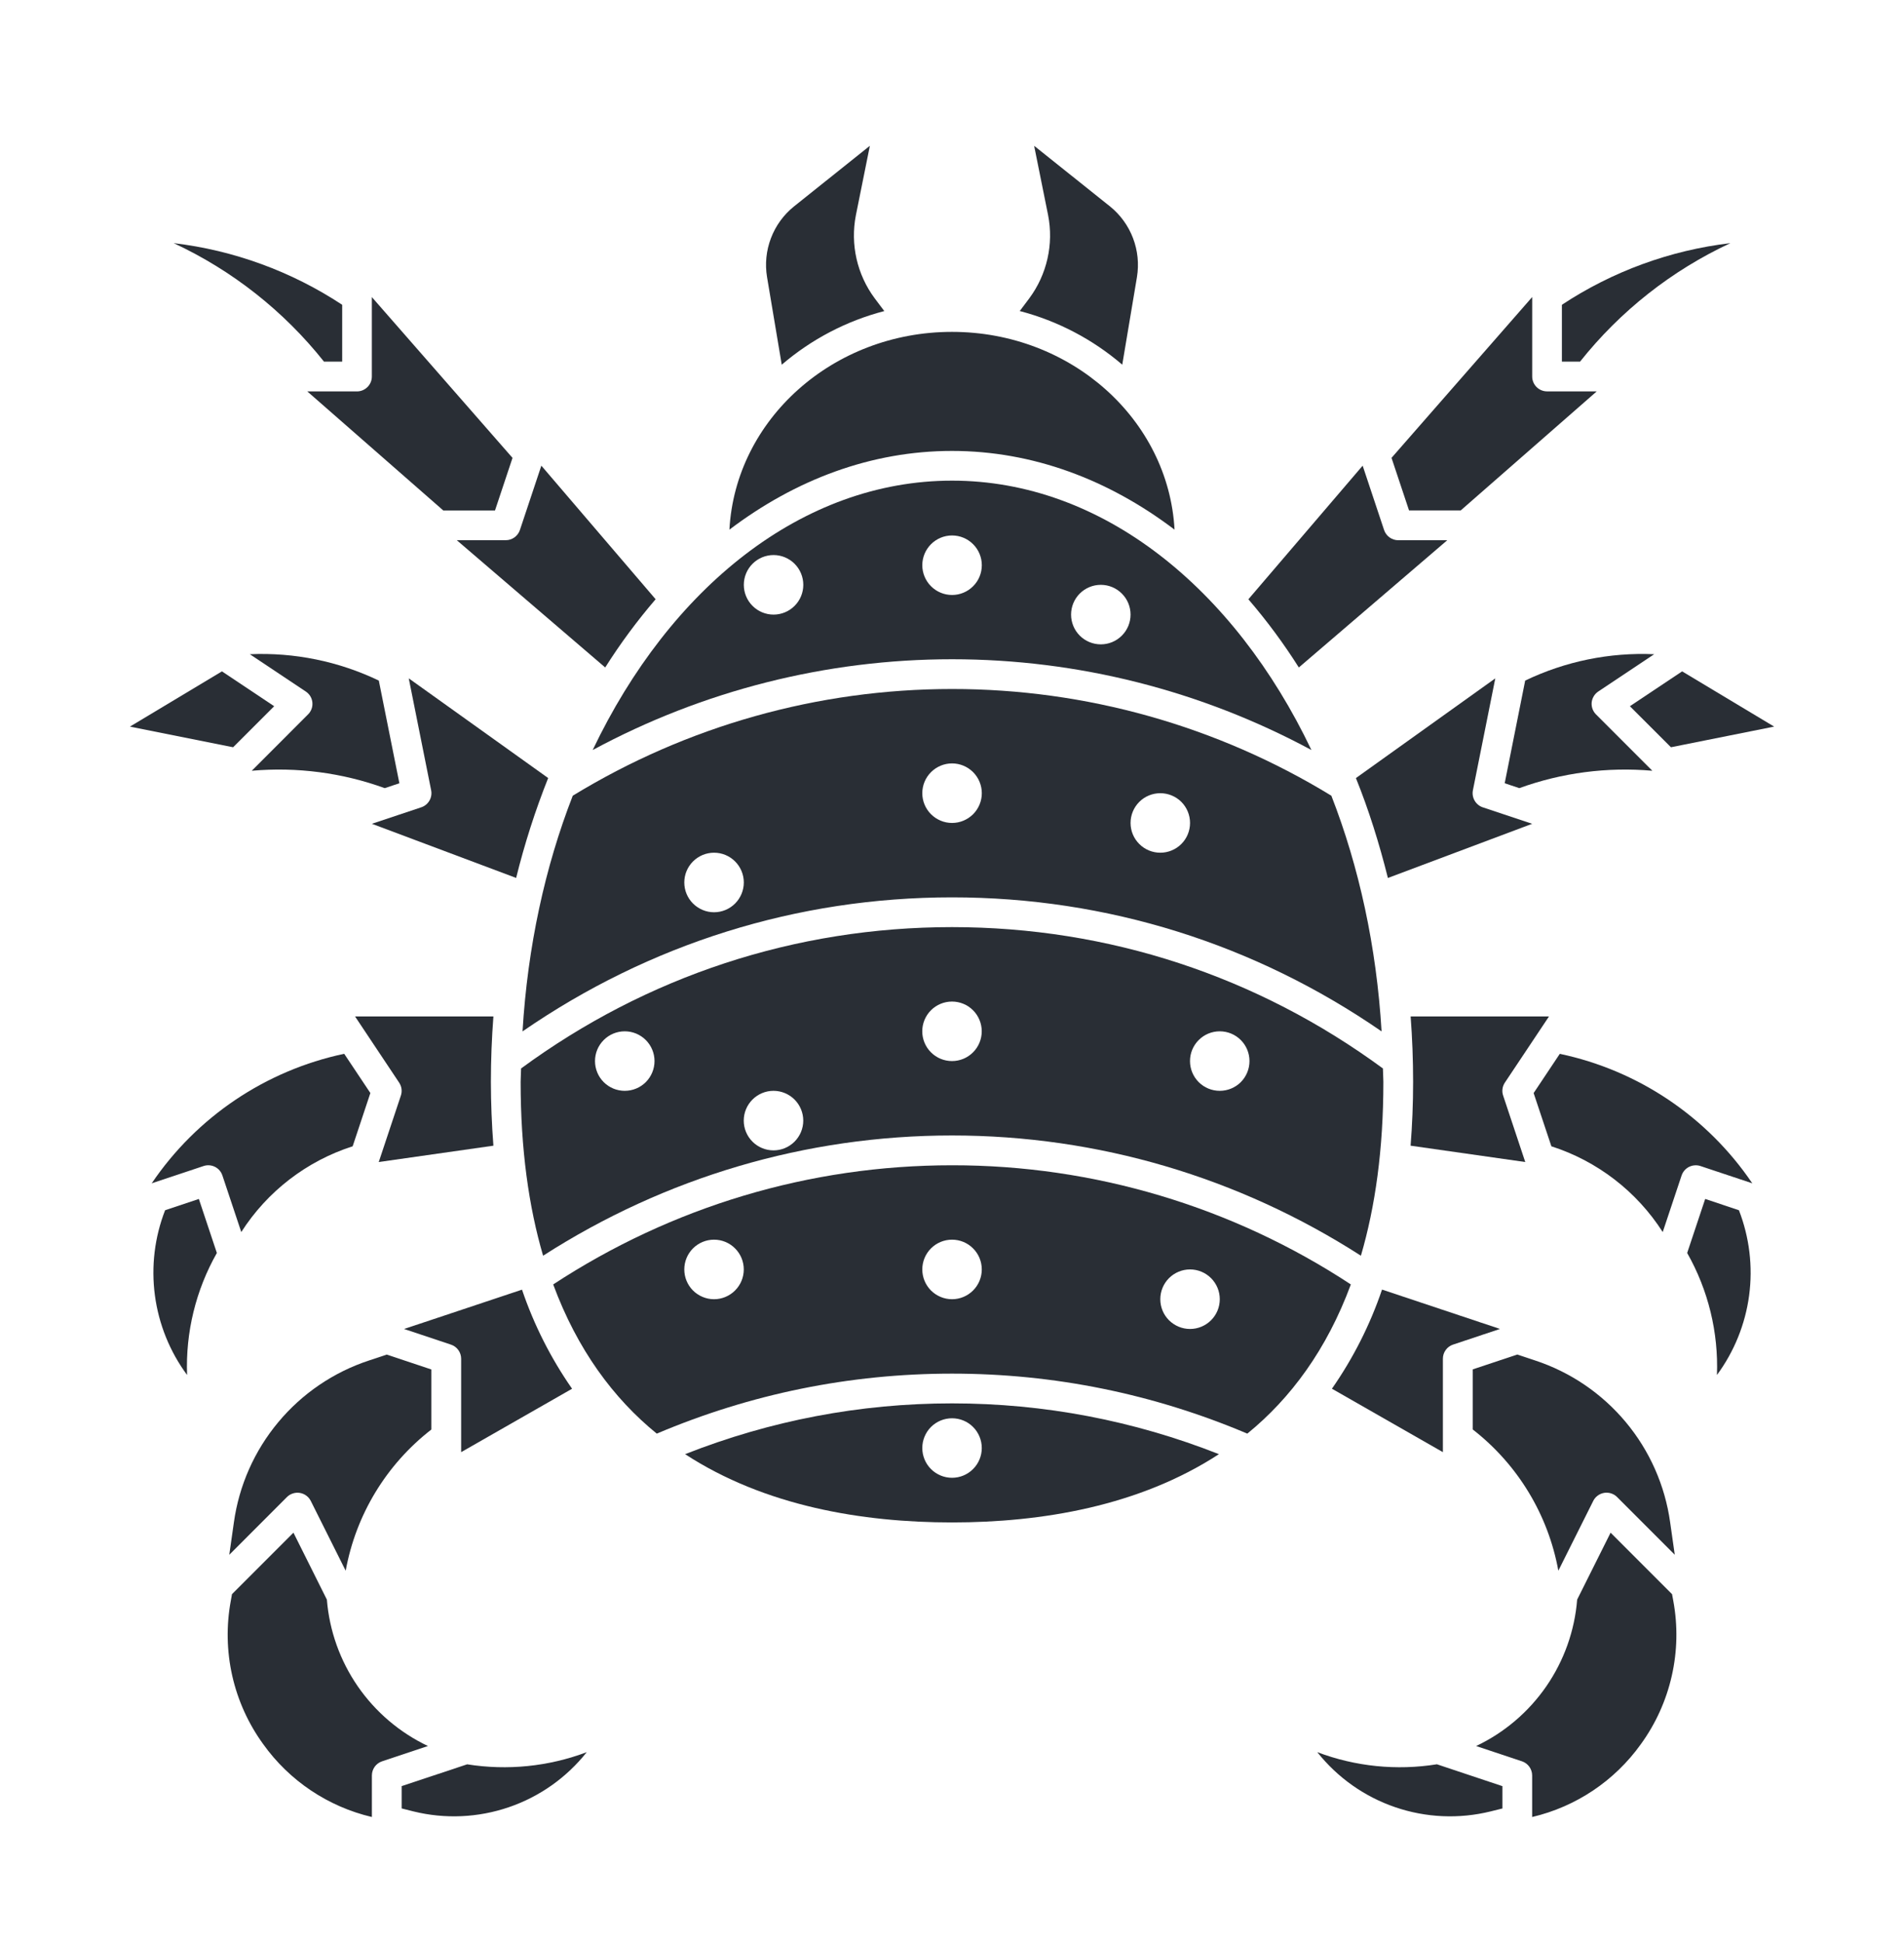 <svg width="50" height="51" viewBox="0 0 50 51" fill="none" xmlns="http://www.w3.org/2000/svg">
<path d="M29.857 7.272C29.913 6.929 29.878 6.577 29.754 6.252C29.631 5.927 29.423 5.64 29.153 5.421L27.157 3.827L27.524 5.649C27.598 6.027 27.592 6.415 27.507 6.79C27.422 7.165 27.261 7.518 27.032 7.827L26.779 8.164C27.771 8.423 28.692 8.904 29.471 9.572L29.857 7.272ZM20.529 9.573C21.308 8.905 22.229 8.423 23.222 8.165L22.969 7.829C22.74 7.521 22.578 7.168 22.493 6.793C22.408 6.419 22.402 6.031 22.475 5.654L22.843 3.827L20.845 5.423C20.575 5.642 20.368 5.928 20.245 6.253C20.121 6.578 20.086 6.93 20.143 7.273L20.529 9.573ZM30.844 13.902C30.687 11.016 28.13 8.711 25 8.711C21.869 8.711 19.312 11.016 19.155 13.902C20.89 12.588 22.881 11.836 25 11.836C27.119 11.836 29.11 12.588 30.844 13.902ZM38.006 14.18H36.719C36.636 14.18 36.557 14.154 36.49 14.106C36.423 14.058 36.374 13.99 36.347 13.913L35.784 12.223L32.783 15.73C33.268 16.293 33.711 16.892 34.108 17.52L38.006 14.18ZM39.267 17.806L35.607 20.423C35.943 21.254 36.219 22.134 36.447 23.045L40.236 21.623L38.939 21.191C38.849 21.161 38.773 21.099 38.725 21.016C38.677 20.934 38.661 20.837 38.679 20.744L39.267 17.806Z" fill="#292E35"/>
<path d="M38.359 13.398L41.931 10.273H40.627C40.523 10.273 40.424 10.232 40.35 10.158C40.277 10.085 40.236 9.986 40.236 9.882V7.797L36.542 12.018L37.002 13.398H38.359ZM25.002 17.304C28.309 17.304 31.546 18.128 34.439 19.687C32.408 15.431 28.938 12.616 25.002 12.616C21.066 12.616 17.595 15.431 15.564 19.687C18.464 18.123 21.707 17.304 25.002 17.304ZM28.908 15.351C29.115 15.351 29.314 15.433 29.46 15.58C29.607 15.726 29.689 15.925 29.689 16.132C29.689 16.339 29.607 16.538 29.46 16.684C29.314 16.831 29.115 16.913 28.908 16.913C28.701 16.913 28.502 16.831 28.355 16.684C28.209 16.538 28.127 16.339 28.127 16.132C28.127 15.925 28.209 15.726 28.355 15.58C28.502 15.433 28.701 15.351 28.908 15.351ZM25.002 14.055C25.209 14.055 25.407 14.137 25.554 14.284C25.701 14.43 25.783 14.629 25.783 14.836C25.783 15.043 25.701 15.242 25.554 15.388C25.407 15.535 25.209 15.617 25.002 15.617C24.794 15.617 24.596 15.535 24.449 15.388C24.303 15.242 24.22 15.043 24.22 14.836C24.22 14.629 24.303 14.43 24.449 14.284C24.596 14.137 24.794 14.055 25.002 14.055ZM20.314 14.569C20.521 14.569 20.72 14.652 20.866 14.798C21.013 14.945 21.095 15.144 21.095 15.351C21.095 15.558 21.013 15.757 20.866 15.903C20.72 16.05 20.521 16.132 20.314 16.132C20.107 16.132 19.908 16.05 19.762 15.903C19.615 15.757 19.533 15.558 19.533 15.351C19.533 15.144 19.615 14.945 19.762 14.798C19.908 14.652 20.107 14.569 20.314 14.569ZM11.062 21.19L9.766 21.623L13.554 23.044C13.774 22.152 14.055 21.276 14.395 20.422L10.734 17.805L11.322 20.743C11.341 20.836 11.325 20.933 11.277 21.015C11.229 21.098 11.153 21.16 11.062 21.19Z" fill="#292E35"/>
<path d="M45.441 6.382C43.86 6.569 42.345 7.123 41.016 8V9.492H41.493C42.55 8.163 43.901 7.098 45.441 6.382ZM37.891 38.116V35.664C37.891 35.582 37.916 35.502 37.965 35.435C38.012 35.369 38.08 35.319 38.158 35.293L39.39 34.882L36.293 33.849C35.979 34.774 35.536 35.65 34.977 36.451L37.891 38.116ZM35.738 32.96C36.115 31.673 36.328 30.167 36.328 28.398C36.328 28.278 36.317 28.164 36.316 28.045C33.016 25.621 29.11 24.335 25 24.335C20.89 24.335 16.984 25.621 13.684 28.045C13.683 28.164 13.672 28.279 13.672 28.398C13.672 30.166 13.885 31.673 14.262 32.96C17.469 30.901 21.166 29.804 25 29.804C28.834 29.804 32.531 30.901 35.738 32.96ZM32.031 27.07C32.239 27.07 32.437 27.152 32.584 27.299C32.73 27.445 32.812 27.644 32.812 27.851C32.812 28.058 32.73 28.257 32.584 28.404C32.437 28.55 32.239 28.632 32.031 28.632C31.824 28.632 31.625 28.55 31.479 28.404C31.332 28.257 31.25 28.058 31.25 27.851C31.25 27.644 31.332 27.445 31.479 27.299C31.625 27.152 31.824 27.07 32.031 27.07ZM16.406 28.632C16.199 28.632 16 28.55 15.854 28.404C15.707 28.257 15.625 28.058 15.625 27.851C15.625 27.644 15.707 27.445 15.854 27.299C16 27.152 16.199 27.07 16.406 27.07C16.613 27.07 16.812 27.152 16.959 27.299C17.105 27.445 17.188 27.644 17.188 27.851C17.188 28.058 17.105 28.257 16.959 28.404C16.812 28.55 16.613 28.632 16.406 28.632ZM20.312 30.195C20.105 30.195 19.907 30.113 19.76 29.966C19.614 29.82 19.531 29.621 19.531 29.414C19.531 29.206 19.614 29.008 19.76 28.861C19.907 28.715 20.105 28.632 20.312 28.632C20.52 28.632 20.718 28.715 20.865 28.861C21.011 29.008 21.094 29.206 21.094 29.414C21.094 29.621 21.011 29.82 20.865 29.966C20.718 30.113 20.52 30.195 20.312 30.195ZM24.219 27.07C24.219 26.863 24.301 26.664 24.448 26.517C24.594 26.371 24.793 26.289 25 26.289C25.207 26.289 25.406 26.371 25.552 26.517C25.699 26.664 25.781 26.863 25.781 27.07C25.781 27.277 25.699 27.476 25.552 27.622C25.406 27.769 25.207 27.851 25 27.851C24.793 27.851 24.594 27.769 24.448 27.622C24.301 27.476 24.219 27.277 24.219 27.07Z" fill="#292E35"/>
<path d="M25.001 18.085C21.478 18.085 18.037 19.055 15.041 20.886C14.313 22.753 13.855 24.849 13.722 27.072C17.049 24.777 20.926 23.554 25.001 23.554C29.076 23.554 32.954 24.777 36.281 27.072C36.148 24.849 35.69 22.752 34.962 20.886C31.963 19.053 28.516 18.084 25.001 18.085ZM18.751 23.945C18.544 23.945 18.346 23.862 18.199 23.716C18.052 23.569 17.97 23.37 17.97 23.163C17.97 22.956 18.052 22.757 18.199 22.611C18.346 22.464 18.544 22.382 18.751 22.382C18.959 22.382 19.157 22.464 19.304 22.611C19.45 22.757 19.533 22.956 19.533 23.163C19.533 23.37 19.45 23.569 19.304 23.716C19.157 23.862 18.959 23.945 18.751 23.945ZM25.001 21.601C24.794 21.601 24.596 21.518 24.449 21.372C24.302 21.225 24.22 21.027 24.22 20.82C24.22 20.612 24.302 20.414 24.449 20.267C24.596 20.121 24.794 20.038 25.001 20.038C25.209 20.038 25.407 20.121 25.554 20.267C25.7 20.414 25.783 20.612 25.783 20.82C25.783 21.027 25.7 21.225 25.554 21.372C25.407 21.518 25.209 21.601 25.001 21.601ZM30.47 22.382C30.263 22.382 30.064 22.3 29.918 22.153C29.771 22.007 29.689 21.808 29.689 21.601C29.689 21.394 29.771 21.195 29.918 21.048C30.064 20.902 30.263 20.82 30.47 20.82C30.677 20.82 30.876 20.902 31.023 21.048C31.169 21.195 31.251 21.394 31.251 21.601C31.251 21.808 31.169 22.007 31.023 22.153C30.876 22.3 30.677 22.382 30.47 22.382ZM40.923 41.228L41.84 39.395C41.867 39.34 41.908 39.292 41.958 39.256C42.008 39.219 42.066 39.195 42.127 39.185C42.188 39.175 42.25 39.18 42.309 39.199C42.368 39.218 42.422 39.25 42.465 39.294L43.98 40.809L43.859 39.959C43.724 38.99 43.32 38.078 42.694 37.328C42.067 36.577 41.243 36.016 40.314 35.71L39.845 35.554L38.674 35.944V37.52C39.855 38.437 40.656 39.757 40.923 41.228ZM46.59 19.072L44.174 17.622L42.802 18.537L43.88 19.614L46.59 19.072ZM11.995 14.179L15.893 17.52C16.29 16.891 16.733 16.293 17.217 15.729L14.216 12.223L13.653 13.912C13.627 13.989 13.577 14.057 13.511 14.105C13.444 14.153 13.365 14.179 13.283 14.179H11.995Z" fill="#292E35"/>
<path d="M43.391 20.231L41.912 18.752C41.871 18.711 41.84 18.662 41.82 18.608C41.8 18.553 41.793 18.495 41.798 18.438C41.804 18.38 41.823 18.325 41.853 18.275C41.883 18.225 41.923 18.183 41.971 18.151L43.44 17.172C42.271 17.12 41.107 17.358 40.052 17.864L39.514 20.559L39.898 20.687C41.015 20.282 42.207 20.127 43.391 20.231ZM9.946 30.501L12.957 30.072C12.914 29.515 12.892 28.957 12.891 28.398C12.891 27.818 12.914 27.245 12.957 26.68H9.324L10.481 28.416C10.514 28.466 10.536 28.522 10.544 28.581C10.552 28.64 10.546 28.701 10.527 28.757L9.946 30.501ZM40.677 26.68H37.044C37.087 27.245 37.109 27.818 37.109 28.398C37.109 28.984 37.085 29.539 37.043 30.072L40.054 30.501L39.473 28.756C39.454 28.7 39.448 28.64 39.456 28.581C39.464 28.522 39.486 28.465 39.519 28.416L40.677 26.68ZM15.023 36.452C14.465 35.651 14.022 34.776 13.708 33.851L10.611 34.883L11.843 35.294C11.921 35.32 11.988 35.369 12.036 35.436C12.084 35.502 12.11 35.582 12.11 35.664V38.116L15.023 36.452ZM25.001 30.586C21.256 30.586 17.645 31.672 14.527 33.714C15.161 35.424 16.106 36.702 17.247 37.63C19.709 36.587 22.315 36.055 25.001 36.055C27.687 36.055 30.293 36.587 32.755 37.63C33.895 36.702 34.841 35.424 35.474 33.714C32.364 31.67 28.723 30.583 25.001 30.586ZM18.751 34.102C18.544 34.102 18.345 34.019 18.198 33.873C18.052 33.726 17.97 33.528 17.97 33.32C17.97 33.113 18.052 32.914 18.198 32.768C18.345 32.621 18.544 32.539 18.751 32.539C18.958 32.539 19.157 32.621 19.303 32.768C19.45 32.914 19.532 33.113 19.532 33.32C19.532 33.528 19.45 33.726 19.303 33.873C19.157 34.019 18.958 34.102 18.751 34.102ZM25.001 34.102C24.794 34.102 24.595 34.019 24.448 33.873C24.302 33.726 24.22 33.528 24.22 33.32C24.22 33.113 24.302 32.914 24.448 32.768C24.595 32.621 24.794 32.539 25.001 32.539C25.208 32.539 25.407 32.621 25.553 32.768C25.7 32.914 25.782 33.113 25.782 33.32C25.782 33.528 25.7 33.726 25.553 33.873C25.407 34.019 25.208 34.102 25.001 34.102ZM31.251 34.883C31.044 34.883 30.845 34.8 30.698 34.654C30.552 34.508 30.47 34.309 30.47 34.102C30.47 33.894 30.552 33.696 30.698 33.549C30.845 33.403 31.044 33.32 31.251 33.32C31.458 33.32 31.657 33.403 31.803 33.549C31.95 33.696 32.032 33.894 32.032 34.102C32.032 34.309 31.95 34.508 31.803 34.654C31.657 34.8 31.458 34.883 31.251 34.883Z" fill="#292E35"/>
<path d="M6.142 39.96L6.021 40.81L7.535 39.295C7.579 39.251 7.633 39.218 7.692 39.2C7.751 39.181 7.813 39.176 7.874 39.186C7.935 39.196 7.993 39.22 8.043 39.257C8.093 39.293 8.133 39.341 8.161 39.396L9.078 41.229C9.345 39.758 10.146 38.438 11.328 37.522V35.946L10.156 35.555L9.688 35.711C8.759 36.017 7.934 36.578 7.308 37.329C6.681 38.08 6.277 38.991 6.142 39.96ZM40.961 27.661L40.274 28.691L40.74 30.088C41.947 30.476 42.981 31.272 43.664 32.339L44.16 30.853C44.193 30.755 44.264 30.674 44.356 30.628C44.449 30.582 44.556 30.574 44.654 30.606L46.016 31.06C44.835 29.315 43.023 28.096 40.961 27.661Z" fill="#292E35"/>
<path d="M44.779 31.47L44.306 32.888C44.859 33.862 45.13 34.971 45.088 36.091C45.541 35.477 45.832 34.758 45.933 34.002C46.034 33.246 45.941 32.477 45.665 31.766L44.779 31.47ZM17.991 38.169C20.084 39.532 22.642 39.961 25.001 39.961C27.359 39.961 29.918 39.532 32.01 38.169C29.775 37.288 27.422 36.836 25.001 36.836C22.58 36.836 20.227 37.288 17.991 38.169ZM25.782 38.008C25.782 38.215 25.7 38.414 25.553 38.56C25.407 38.707 25.208 38.789 25.001 38.789C24.794 38.789 24.595 38.707 24.448 38.56C24.302 38.414 24.22 38.215 24.22 38.008C24.22 37.801 24.302 37.602 24.448 37.455C24.595 37.309 24.794 37.227 25.001 37.227C25.208 37.227 25.407 37.309 25.553 37.455C25.7 37.602 25.782 37.801 25.782 38.008ZM34.593 45.991C35.123 46.659 35.834 47.161 36.64 47.436C37.447 47.712 38.316 47.75 39.144 47.546L39.454 47.469V46.883L37.734 46.309C36.677 46.479 35.594 46.369 34.593 45.991ZM43.909 41.844L42.295 40.23L41.417 41.986C41.352 42.803 41.072 43.589 40.606 44.264C40.14 44.938 39.505 45.479 38.764 45.83L39.968 46.231C40.046 46.257 40.113 46.307 40.161 46.373C40.209 46.44 40.235 46.52 40.235 46.602V47.693C41.387 47.423 42.402 46.743 43.09 45.781C43.48 45.244 43.756 44.633 43.902 43.986C44.049 43.339 44.062 42.669 43.941 42.017L43.909 41.844ZM8.584 41.987L7.706 40.23L6.092 41.844L6.061 42.017C5.94 42.669 5.953 43.339 6.099 43.986C6.245 44.633 6.522 45.244 6.912 45.781C7.6 46.743 8.615 47.422 9.766 47.693L9.766 46.602C9.766 46.52 9.792 46.44 9.84 46.373C9.888 46.307 9.956 46.257 10.034 46.231L11.238 45.83C10.497 45.478 9.862 44.938 9.396 44.264C8.93 43.589 8.65 42.804 8.584 41.987ZM4.336 31.766C4.059 32.477 3.967 33.246 4.068 34.002C4.169 34.758 4.459 35.477 4.913 36.091C4.871 34.971 5.142 33.863 5.695 32.888L5.222 31.47L4.336 31.766ZM6.611 20.231C7.794 20.127 8.986 20.282 10.103 20.687L10.488 20.559L9.948 17.864C8.893 17.358 7.73 17.121 6.561 17.172L8.03 18.151C8.078 18.183 8.119 18.225 8.149 18.274C8.179 18.324 8.198 18.38 8.203 18.437C8.209 18.495 8.202 18.553 8.182 18.608C8.162 18.662 8.13 18.712 8.089 18.752L6.611 20.231Z" fill="#292E35"/>
<path d="M7.2 18.537L5.829 17.622L3.412 19.072L6.122 19.614L7.2 18.537ZM12.268 46.31L10.548 46.882V47.468L10.857 47.546C11.685 47.75 12.554 47.712 13.361 47.436C14.168 47.161 14.878 46.659 15.408 45.991C14.407 46.369 13.324 46.478 12.268 46.31ZM9.261 30.088L9.726 28.69L9.039 27.66C6.978 28.096 5.165 29.315 3.984 31.06L5.346 30.606C5.444 30.573 5.551 30.581 5.644 30.627C5.737 30.673 5.807 30.754 5.84 30.853L6.336 32.339C7.019 31.271 8.054 30.475 9.261 30.088ZM8.508 9.492H8.986V8C7.656 7.124 6.141 6.57 4.561 6.382C6.1 7.098 7.451 8.163 8.508 9.492Z" fill="#292E35"/>
<path d="M11.641 13.399L12.999 13.399L13.459 12.019L9.765 7.798V9.883C9.765 9.987 9.724 10.086 9.65 10.159C9.577 10.232 9.478 10.274 9.374 10.274H8.07L11.641 13.399Z" fill="#292E35"/>
</svg>
